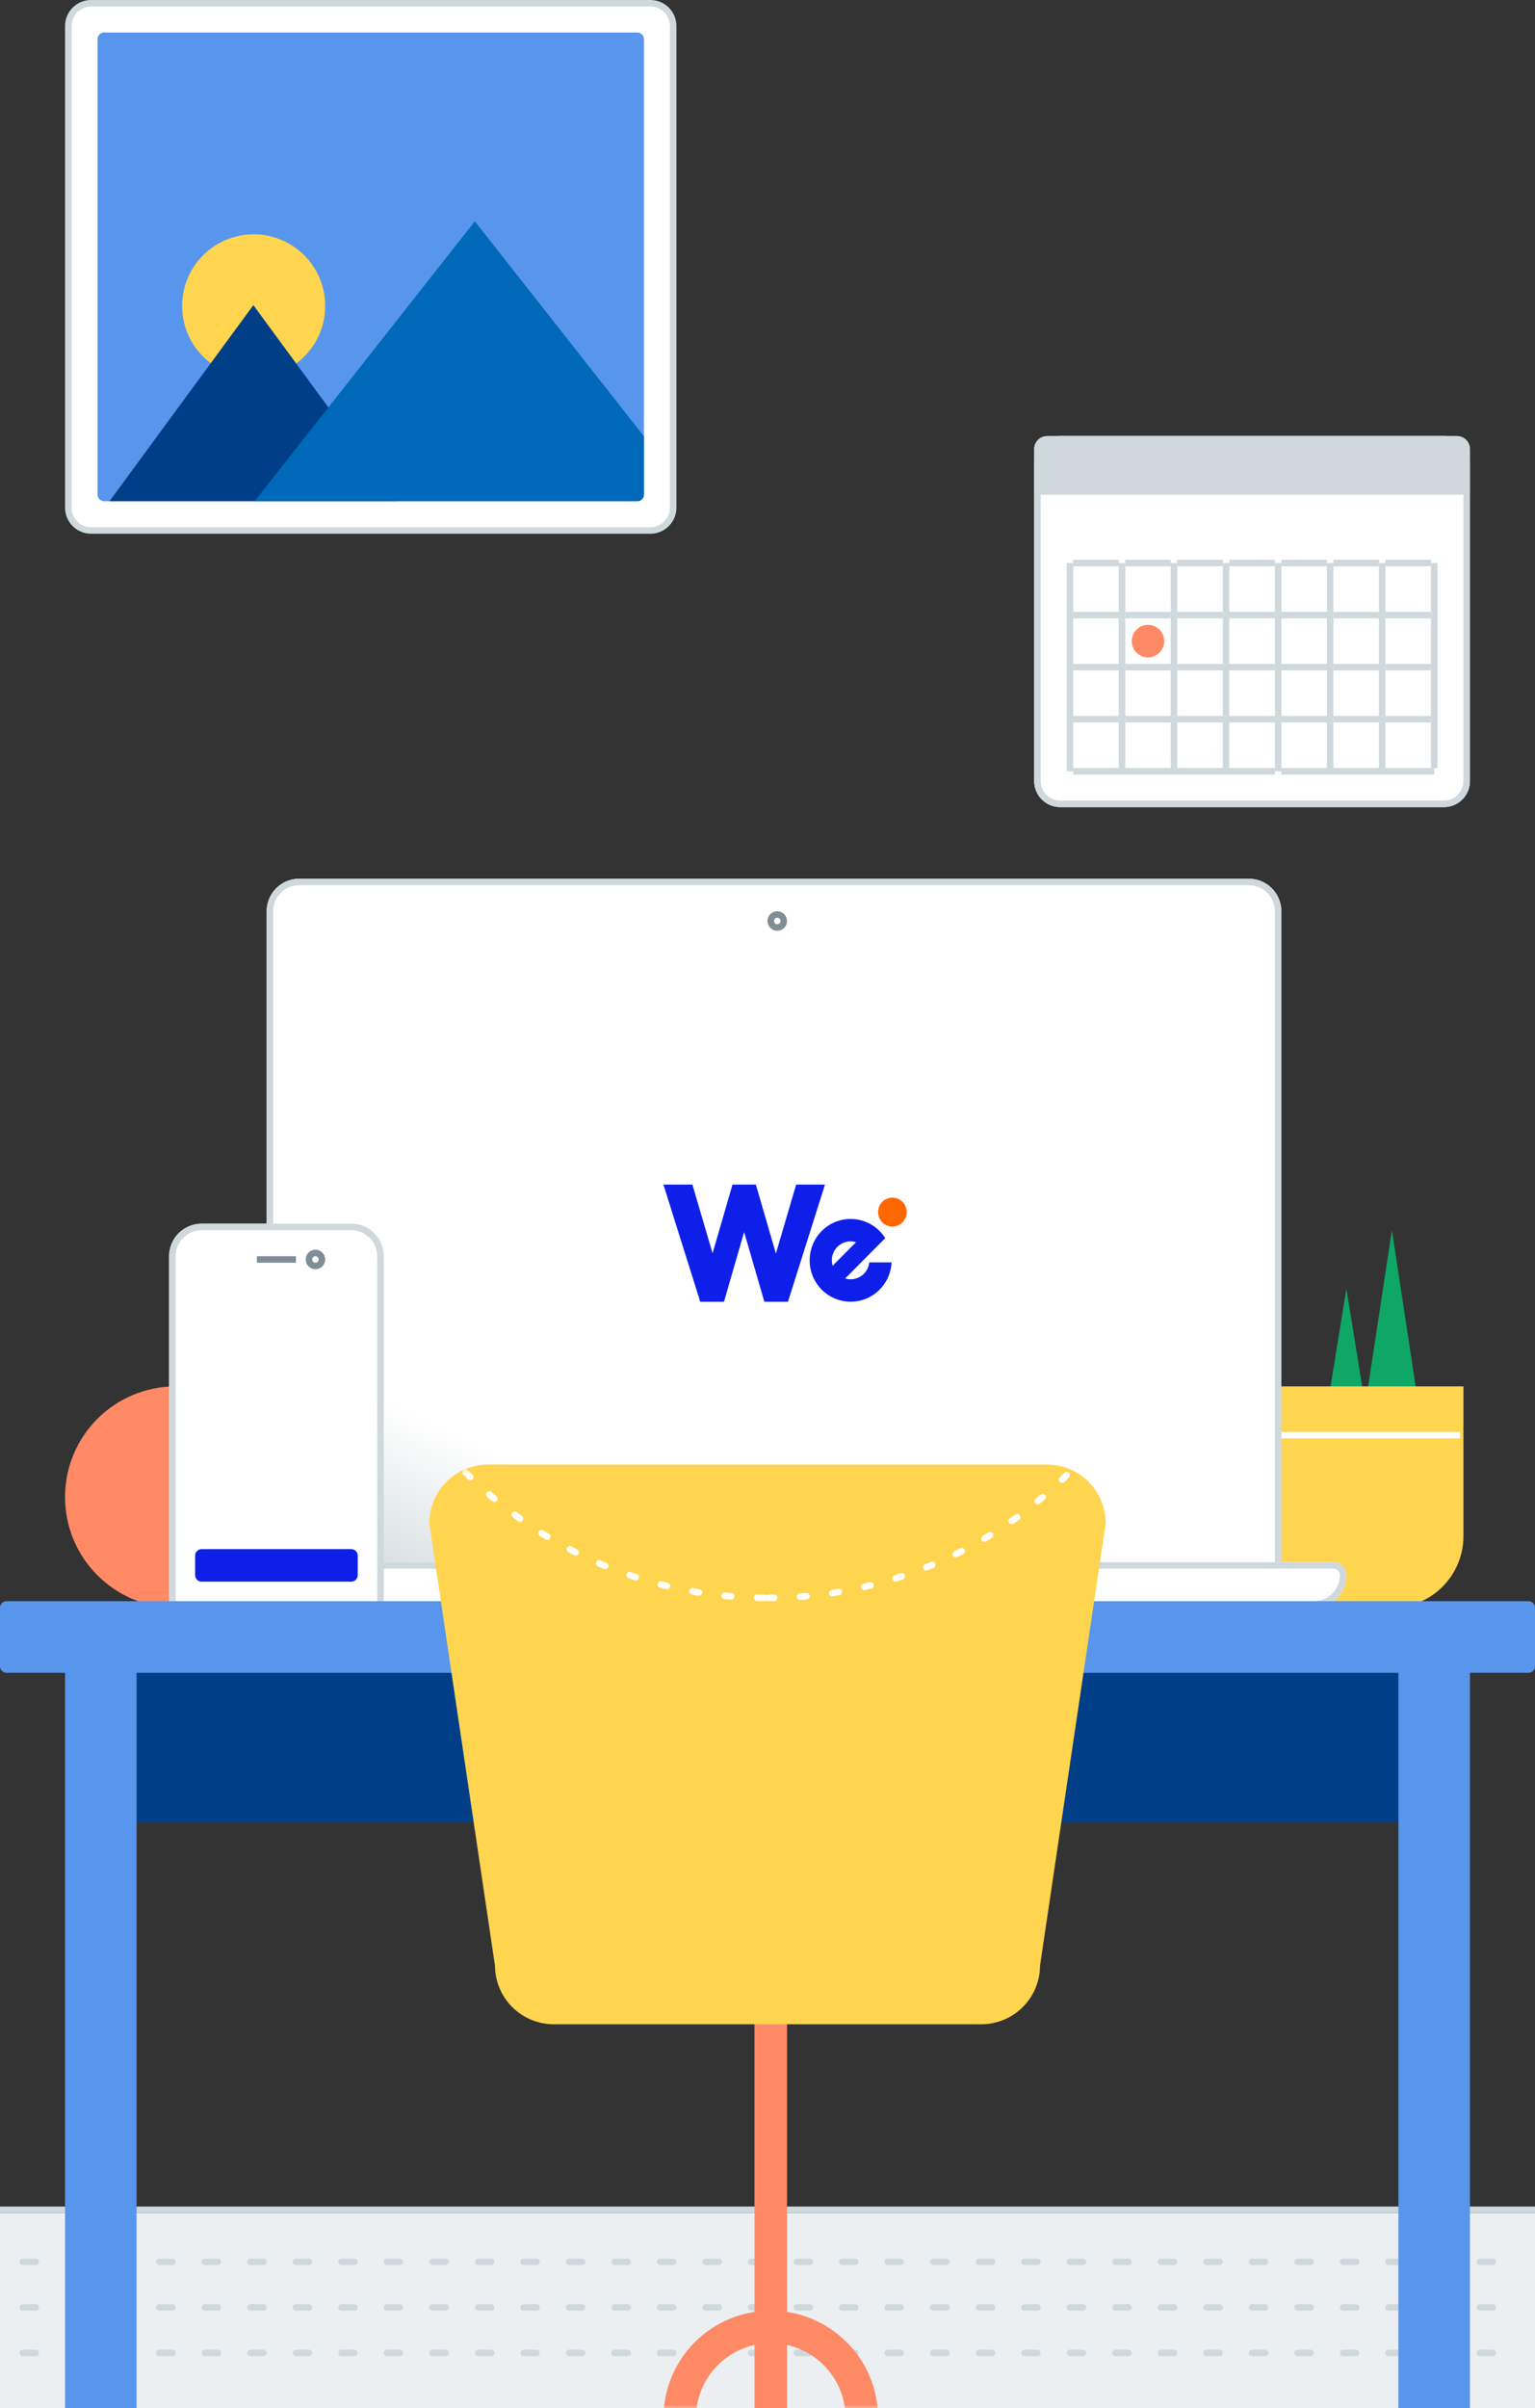 <svg width="236" height="370" viewBox="0 0 236 370" fill="none" xmlns="http://www.w3.org/2000/svg">
<rect x="0" y="0" width="236" height="370" fill="#333333" stroke="none"/>
<path d="M236 340H0V370H236V340Z" fill="#ECEFF1"/>
<path d="M3.5 347.5H233.5" stroke="#CFD8DC" stroke-linecap="round" stroke-dasharray="2 5"/>
<path d="M3.5 354.5H233.5" stroke="#CFD8DC" stroke-linecap="round" stroke-dasharray="2 5"/>
<path d="M3.5 361.5H233.5" stroke="#CFD8DC" stroke-linecap="round" stroke-dasharray="2 5"/>
<path d="M236 339H0V340H236V339Z" fill="#CFD8DC"/>
<path d="M236 67H0V257H236V67Z" fill="url(#paint0_radial_35_524)"/>
<path d="M214 189L221 235H207L214 189Z" fill="#0FA766"/>
<path d="M207 198L213 235H201L207 198Z" fill="#0FA766"/>
<path d="M190 213H225V236C225 238.917 223.841 241.715 221.778 243.778C219.715 245.841 216.917 247 214 247H201C198.083 247 195.285 245.841 193.222 243.778C191.159 241.715 190 238.917 190 236V213Z" fill="#FFD54F"/>
<path d="M195.5 220.5H224.5H195.5Z" stroke="white"/>
<path d="M27 247C36.389 247 44 239.389 44 230C44 220.611 36.389 213 27 213C17.611 213 10 220.611 10 230C10 239.389 17.611 247 27 247Z" fill="#FF8A65"/>
<path d="M192 135H46C43.239 135 41 137.239 41 140V242C41 244.761 43.239 247 46 247H192C194.761 247 197 244.761 197 242V140C197 137.239 194.761 135 192 135Z" fill="url(#paint1_linear_35_524)"/>
<path d="M192 135.5H46C43.515 135.5 41.5 137.515 41.5 140V242C41.5 244.485 43.515 246.5 46 246.5H192C194.485 246.5 196.5 244.485 196.5 242V140C196.5 137.515 194.485 135.5 192 135.5Z" stroke="#CFD8DC"/>
<path d="M32 240H205C205.53 240 206.039 240.211 206.414 240.586C206.789 240.961 207 241.47 207 242C207 242.657 206.871 243.307 206.619 243.913C206.368 244.52 206 245.071 205.536 245.536C204.598 246.473 203.326 247 202 247H35C33.674 247 32.402 246.473 31.465 245.536C30.527 244.598 30 243.326 30 242C30 241.47 30.211 240.961 30.586 240.586C30.961 240.211 31.47 240 32 240Z" fill="white"/>
<path d="M32 240.5H205C205.398 240.5 205.779 240.658 206.061 240.939C206.342 241.221 206.5 241.602 206.5 242C206.5 243.193 206.026 244.338 205.182 245.182C204.338 246.026 203.193 246.5 202 246.5H35C33.806 246.5 32.662 246.026 31.818 245.182C30.974 244.338 30.5 243.193 30.5 242C30.5 241.602 30.658 241.221 30.939 240.939C31.221 240.658 31.602 240.5 32 240.5Z" stroke="#CFD8DC"/>
<path d="M119.5 143C120.328 143 121 142.328 121 141.5C121 140.672 120.328 140 119.5 140C118.672 140 118 140.672 118 141.5C118 142.328 118.672 143 119.5 143Z" fill="white"/>
<path d="M119.5 142.5C120.052 142.5 120.5 142.052 120.5 141.5C120.5 140.948 120.052 140.5 119.5 140.5C118.948 140.5 118.5 140.948 118.5 141.5C118.5 142.052 118.948 142.5 119.5 142.5Z" stroke="#808E95"/>
<path d="M221 251H15V280H221V251Z" fill="#003F88"/>
<path d="M21 370L21 251H10L10 370H21Z" fill="#5796EC"/>
<path d="M226 370V251H215V370H226Z" fill="#5796EC"/>
<path d="M121 370L121 251H116V370H121Z" fill="#FE8A65"/>
<path d="M31 188H54C55.326 188 56.598 188.527 57.535 189.464C58.473 190.402 59 191.674 59 193V247H26V193C26 191.674 26.527 190.402 27.465 189.464C28.402 188.527 29.674 188 31 188Z" fill="white"/>
<path d="M31 188.5H54C55.194 188.5 56.338 188.974 57.182 189.818C58.026 190.662 58.5 191.807 58.5 193V246.5H26.5V193C26.5 191.807 26.974 190.662 27.818 189.818C28.662 188.974 29.806 188.5 31 188.5Z" stroke="#CFD8DC"/>
<path d="M48.5 195C49.328 195 50 194.328 50 193.5C50 192.672 49.328 192 48.5 192C47.672 192 47 192.672 47 193.5C47 194.328 47.672 195 48.5 195Z" fill="white"/>
<path d="M48.5 194.5C49.052 194.5 49.5 194.052 49.5 193.5C49.5 192.948 49.052 192.5 48.5 192.5C47.948 192.5 47.5 192.948 47.5 193.5C47.5 194.052 47.948 194.5 48.5 194.5Z" stroke="#808E95"/>
<path d="M39.5 193.5H45.5" stroke="#808E95"/>
<path d="M235 246H1C0.448 246 0 246.448 0 247V256C0 256.552 0.448 257 1 257H235C235.552 257 236 256.552 236 256V247C236 246.448 235.552 246 235 246Z" fill="#5796EC"/>
<path d="M75.087 225H160.913C163.311 224.989 165.616 225.93 167.32 227.618C169.024 229.306 169.988 231.602 170 234L159.9 302C159.888 304.399 158.924 306.694 157.22 308.382C155.516 310.07 153.211 311.012 150.813 311H85.184C82.786 311.011 80.482 310.069 78.779 308.381C77.075 306.693 76.112 304.398 76.1 302L66 234C66.012 231.602 66.975 229.306 68.68 227.618C70.384 225.93 72.689 224.989 75.087 225Z" fill="#FFD54F"/>
<path d="M54 238H31C30.448 238 30 238.448 30 239V242C30 242.552 30.448 243 31 243H54C54.552 243 55 242.552 55 242V239C55 238.448 54.552 238 54 238Z" fill="#0F1FEA"/>
<path d="M100 81.5H14C12.07 81.5 10.5 79.93 10.5 78V4C10.5 2.07 12.07 0.5 14 0.5H100C101.93 0.5 103.5 2.07 103.5 4V78C103.5 79.93 101.93 81.5 100 81.5Z" fill="white"/>
<path d="M14 1C12.346 1 11 2.346 11 4V78C11 79.654 12.346 81 14 81H100C101.654 81 103 79.654 103 78V4C103 2.346 101.654 1 100 1H14ZM14 0H100C102.209 0 104 1.791 104 4V78C104 80.209 102.209 82 100 82H14C11.791 82 10 80.209 10 78V4C10 1.791 11.791 0 14 0Z" fill="#CFD8DC"/>
<path d="M98 5H16C15.448 5 15 5.448 15 6V76C15 76.552 15.448 77 16 77H98C98.552 77 99 76.552 99 76V6C99 5.448 98.552 5 98 5Z" fill="#5796EC"/>
<path d="M39 58C45.075 58 50 53.075 50 47C50 40.925 45.075 36 39 36C32.925 36 28 40.925 28 47C28 53.075 32.925 58 39 58Z" fill="#FFD54F"/>
<path d="M16.834 77L38.954 46.879L61.074 77H16.834Z" fill="#003F88"/>
<path d="M39.148 77L73 34L99 67.026V76C99 76.265 98.895 76.52 98.707 76.707C98.52 76.895 98.265 77 98 77H39.148Z" fill="#0069B9"/>
<mask id="mask0_35_524" style="mask-type:luminance" maskUnits="userSpaceOnUse" x="89" y="341" width="56" height="29">
<path d="M145 341H89V370H145V341Z" fill="white"/>
</mask>
<g mask="url(#mask0_35_524)">
<path d="M118.5 385.5C126.232 385.5 132.5 379.232 132.5 371.5C132.5 363.768 126.232 357.5 118.5 357.5C110.768 357.5 104.5 363.768 104.5 371.5C104.5 379.232 110.768 385.5 118.5 385.5Z" stroke="#FE8A65" stroke-width="5"/>
</g>
<path d="M222 67H163C160.791 67 159 68.791 159 71V120C159 122.209 160.791 124 163 124H222C224.209 124 226 122.209 226 120V71C226 68.791 224.209 67 222 67Z" fill="white"/>
<path d="M222 67.5H163C161.067 67.5 159.5 69.067 159.5 71V120C159.5 121.933 161.067 123.5 163 123.5H222C223.933 123.5 225.5 121.933 225.5 120V71C225.5 69.067 223.933 67.5 222 67.5Z" stroke="#CFD8DC"/>
<path d="M161 67H224C224.53 67 225.039 67.211 225.414 67.586C225.789 67.961 226 68.47 226 69V76H159V69C159 68.47 159.211 67.961 159.586 67.586C159.961 67.211 160.47 67 161 67Z" fill="#CFD8DC"/>
<path d="M161 67.5H224C224.398 67.5 224.779 67.658 225.061 67.939C225.342 68.221 225.5 68.602 225.5 69V75.5H159.5V69C159.5 68.602 159.658 68.221 159.939 67.939C160.221 67.658 160.602 67.5 161 67.5Z" stroke="#CFD8DC"/>
<path d="M221 86H164V87H221V86Z" fill="white"/>
<path d="M164.5 86.5H220.5H164.5Z" stroke="#CFD8DC"/>
<path d="M221 94H164V95H221V94Z" fill="white"/>
<path d="M164.5 94.5H220.5H164.5Z" stroke="#CFD8DC"/>
<path d="M189 119V86H188V119H189Z" fill="white"/>
<path d="M188.5 86.5V118.5V86.5Z" stroke="#CFD8DC"/>
<path d="M221 102H164V103H221V102Z" fill="white"/>
<path d="M164.5 102.5H220.5H164.5Z" stroke="#CFD8DC"/>
<path d="M181 119V86H180V119H181Z" fill="white"/>
<path d="M180.5 86.5V118.5V86.5Z" stroke="#CFD8DC"/>
<path d="M213 119V86H212V119H213Z" fill="white"/>
<path d="M212.5 86.5V118.5V86.5Z" stroke="#CFD8DC"/>
<path d="M221 110H164V111H221V110Z" fill="white"/>
<path d="M164.5 110.5H220.5H164.5Z" stroke="#CFD8DC"/>
<path d="M173 119V86H172V119H173Z" fill="white"/>
<path d="M172.5 86.5V118.5V86.5Z" stroke="#CFD8DC"/>
<path d="M205 119V86H204V119H205Z" fill="white"/>
<path d="M204.5 86.5V118.5V86.5Z" stroke="#CFD8DC"/>
<path d="M221 119V86H220V119H221Z" fill="white"/>
<path d="M220.5 86.5V118.5V86.5Z" stroke="#CFD8DC"/>
<path d="M221 118H164V119H221V118Z" fill="white"/>
<path d="M164.5 118.5H220.5H164.5Z" stroke="#CFD8DC"/>
<path d="M165 119V86H164V119H165Z" fill="white"/>
<path d="M164.5 86.5V118.5V86.5Z" stroke="#CFD8DC"/>
<path d="M197 119V86H196V119H197Z" fill="white"/>
<path d="M196.5 86.5V118.5V86.5Z" stroke="#CFD8DC"/>
<path d="M179 98.5C179 97.119 177.881 96 176.5 96C175.119 96 174 97.119 174 98.5C174 99.881 175.119 101 176.5 101C177.881 101 179 99.881 179 98.5Z" fill="#FE8A65"/>
<mask id="mask1_35_524" style="mask-type:luminance" maskUnits="userSpaceOnUse" x="66" y="225" width="104" height="87">
<path d="M75.087 225H160.913C163.311 224.989 165.616 225.93 167.32 227.618C169.024 229.306 169.988 231.602 170 234L159.9 302C159.888 304.399 158.924 306.694 157.22 308.382C155.516 310.07 153.211 311.012 150.813 311H85.184C82.786 311.011 80.482 310.069 78.779 308.381C77.075 306.693 76.112 304.398 76.1 302L66 234C66.012 231.602 66.975 229.306 68.68 227.618C70.384 225.93 72.689 224.989 75.087 225Z" fill="white"/>
</mask>
<g mask="url(#mask1_35_524)">
<path d="M118 245.5C154.175 245.5 183.5 216.175 183.5 180C183.5 143.825 154.175 114.5 118 114.5C81.825 114.5 52.5 143.825 52.5 180C52.5 216.175 81.825 245.5 118 245.5Z" stroke="white" stroke-linecap="round" stroke-dasharray="1 4"/>
</g>
<path d="M137.202 188.443C138.418 188.443 139.403 187.449 139.403 186.222C139.403 184.995 138.418 184 137.202 184C135.986 184 135 184.995 135 186.222C135 187.449 135.986 188.443 137.202 188.443Z" fill="#FF6700"/>
<path d="M122.403 182L119.29 192.589L116.215 182H112.617L109.554 192.547L106.453 182H102L107.661 199.999H111.308L114.406 189.287L117.523 199.999H121.146L126.832 182H122.403Z" fill="#0F1FEA"/>
<path d="M133.648 193.945C133.623 194.188 133.569 194.421 133.485 194.649C133.348 195.036 133.127 195.388 132.822 195.694C132.041 196.478 130.931 196.72 129.943 196.419L132.4 193.945L136.099 190.223C135.859 189.836 135.573 189.475 135.245 189.138C134.911 188.8 134.552 188.514 134.169 188.27C133.831 188.051 133.472 187.868 133.103 187.724C130.844 186.817 128.161 187.284 126.328 189.132C125.218 190.252 124.604 191.689 124.501 193.157C124.462 193.648 124.482 194.149 124.56 194.64C124.693 195.478 124.992 196.3 125.46 197.039C125.706 197.426 125.99 197.787 126.319 198.124C126.653 198.457 127.012 198.748 127.39 198.992C129.827 200.564 133.104 200.281 135.236 198.135C136.209 197.153 136.798 195.929 137.004 194.655C137.044 194.417 137.063 194.183 137.073 193.946H133.649L133.648 193.945ZM127.93 193.162C128.023 192.577 128.293 192.016 128.74 191.565C129.517 190.782 130.631 190.539 131.614 190.841L128.013 194.465C127.89 194.043 127.861 193.592 127.93 193.161V193.162Z" fill="#0F1FEA"/>
<defs>
<radialGradient id="paint0_radial_35_524" cx="0" cy="0" r="1" gradientUnits="userSpaceOnUse" gradientTransform="translate(-104.43 185.146) rotate(90) scale(139.948 93.065)">
<stop stop-color="#CFD8DC"/>
<stop offset="1" stop-color="white" stop-opacity="0"/>
</radialGradient>
<linearGradient id="paint1_linear_35_524" x1="58.94" y1="214.968" x2="46.466" y2="241.03" gradientUnits="userSpaceOnUse">
<stop stop-color="white"/>
<stop offset="1" stop-color="#CFD8DC"/>
</linearGradient>
</defs>
</svg>
